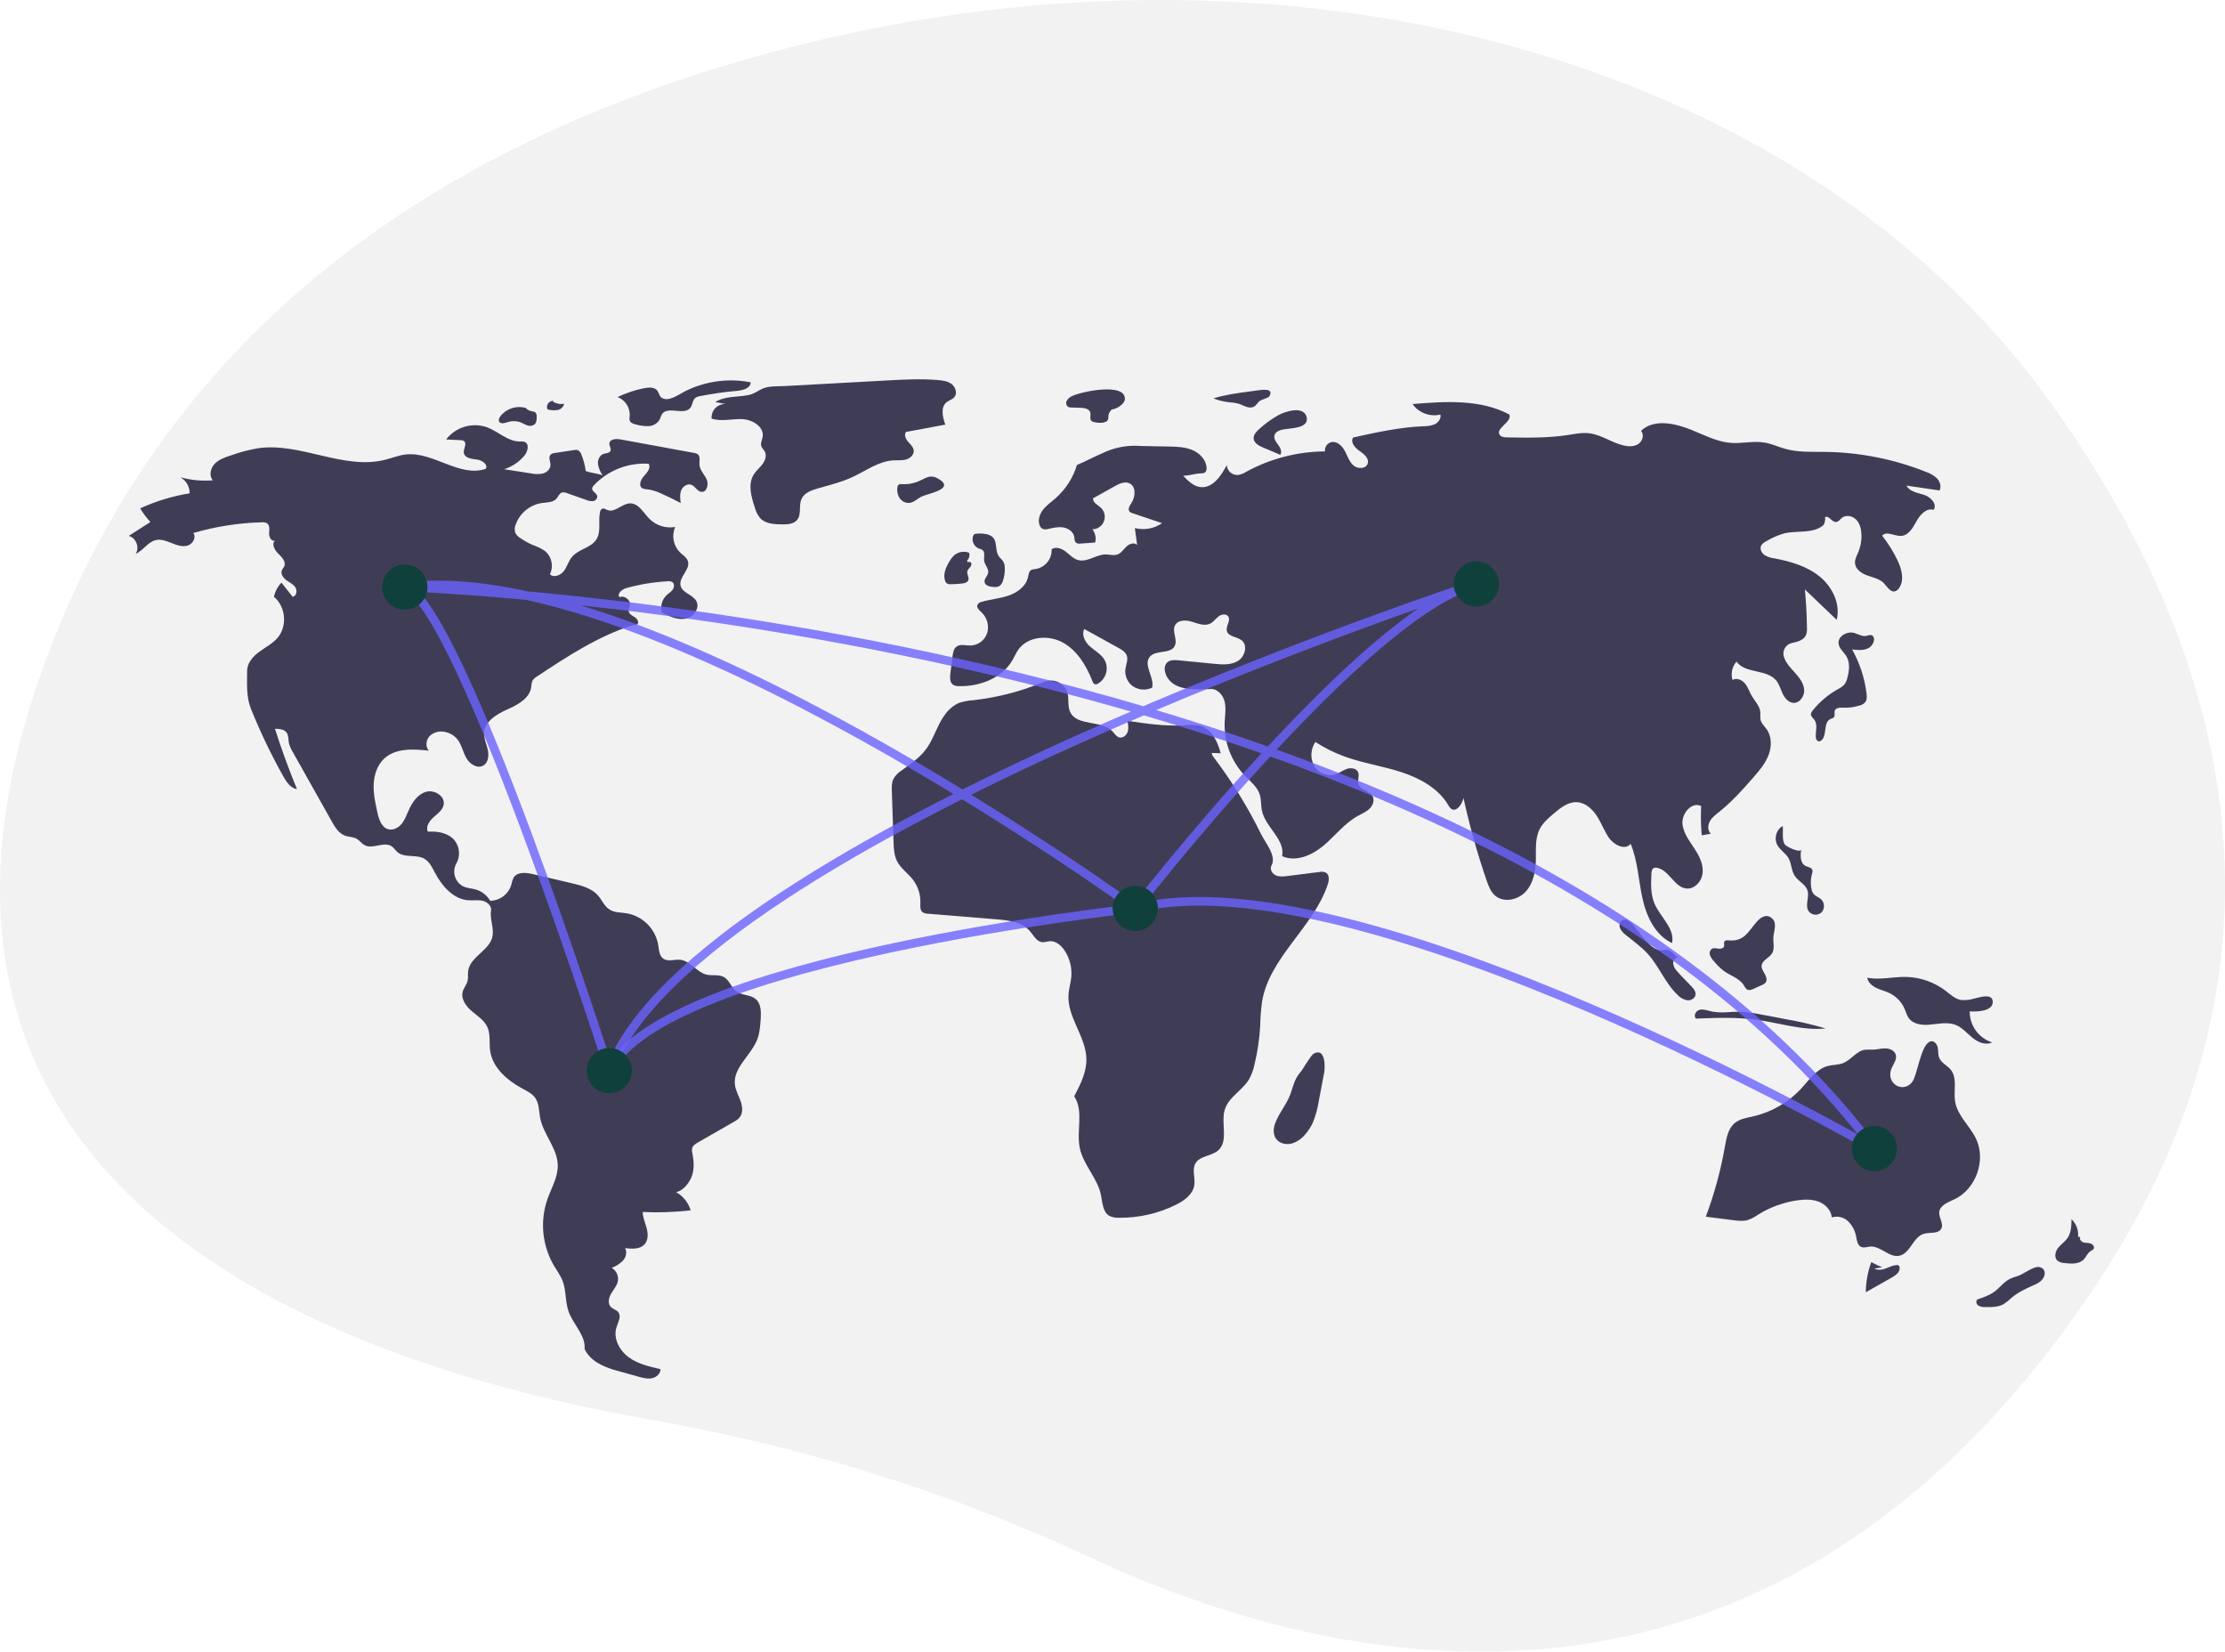 <svg width="516" height="383" viewBox="0 0 516 383" fill="none" xmlns="http://www.w3.org/2000/svg">
<g clip-path="url(#clip0_303_1250)">
<path d="M475.373 93.102C416.808 11.666 293.092 -21.367 171.422 14.211C107.098 33.02 45.078 70.707 14.343 143.681C-40.6 274.129 74.76 315.792 150.192 329.07C186.668 335.49 221.021 346.276 252.413 360.96C308.891 387.378 408.861 410.787 484.245 300.744C538.883 220.984 514.383 147.346 475.373 93.102Z" fill="#F2F2F2"/>
<path d="M135.833 109.214C135.669 107.919 135.338 106.652 134.847 105.443C134.784 105.214 134.675 105.001 134.525 104.817C134.376 104.633 134.19 104.482 133.979 104.374C133.696 104.301 133.401 104.297 133.117 104.364L128.693 105.041C128.323 105.058 127.968 105.195 127.684 105.433C127.108 106.038 127.675 107.013 127.657 107.849C127.638 108.788 126.802 109.55 125.897 109.803C124.972 109.989 124.018 109.977 123.099 109.768L116.913 108.807C118.735 108.226 120.356 107.145 121.593 105.687C122.407 104.723 122.84 102.924 121.663 102.468C121.314 102.372 120.949 102.343 120.589 102.382C117.786 102.403 115.581 100.065 112.957 99.08C111.278 98.491 109.455 98.447 107.75 98.955C106.044 99.463 104.543 100.497 103.461 101.909L106.756 102.068C107.066 102.051 107.373 102.133 107.634 102.302C108.356 102.895 107.458 104.034 107.56 104.962C107.692 106.168 109.295 106.426 110.503 106.548C111.711 106.67 113.244 107.651 112.663 108.716C106.59 110.806 100.411 104.631 94.033 105.391C92.419 105.583 90.895 106.217 89.319 106.615C79.693 109.049 69.741 102.555 59.907 103.931C57.721 104.303 55.572 104.869 53.486 105.623C52.148 106.062 50.752 106.536 49.779 107.555C48.807 108.573 48.437 110.315 49.358 111.38C46.819 111.589 44.262 111.346 41.808 110.663C42.472 111.031 43.024 111.572 43.407 112.227C43.789 112.883 43.988 113.629 43.983 114.388C40.018 115.034 36.158 116.21 32.507 117.884C33.188 119.017 33.984 120.076 34.882 121.046L29.863 124.268C31.559 124.695 32.435 127.006 31.449 128.449C33.208 127.667 34.297 125.645 36.178 125.235C37.409 124.967 38.663 125.47 39.831 125.943C41 126.416 42.284 126.875 43.494 126.52C44.703 126.165 45.596 124.597 44.827 123.599C49.998 122.091 55.341 121.257 60.726 121.117C61.141 121.065 61.562 121.145 61.93 121.345C62.631 121.831 62.446 122.881 62.408 123.732C62.371 124.584 63.035 125.703 63.797 125.319C62.901 126.096 63.667 127.557 64.526 128.374C65.386 129.191 66.422 130.317 65.896 131.379C65.759 131.657 65.526 131.878 65.394 132.158C65.003 132.984 65.623 133.946 66.353 134.495C67.084 135.043 67.979 135.426 68.487 136.186C68.994 136.945 68.764 138.274 67.856 138.38L65.276 135.107C64.395 136.02 63.791 137.164 63.534 138.407C66.269 140.642 66.681 145.19 64.391 147.879C63.22 149.252 61.556 150.087 60.103 151.159C58.651 152.231 57.307 153.757 57.31 155.561C57.317 158.678 57.062 161.574 58.231 164.464C60.386 169.793 62.875 174.981 65.682 179.998C66.419 181.315 67.372 182.759 68.865 182.986C66.978 178.395 65.279 173.733 63.768 168.999C64.752 169.003 65.889 169.081 66.466 169.878C66.943 170.537 66.841 171.434 66.989 172.234C67.178 173.01 67.493 173.749 67.921 174.423L76.933 190.464C77.68 191.794 78.537 193.221 79.965 193.76C80.878 194.104 81.934 194.039 82.774 194.535C83.433 194.923 83.876 195.613 84.548 195.979C86.446 197.014 89.086 195.029 90.86 196.265C91.367 196.618 91.69 197.179 92.157 197.584C93.796 199.002 96.484 198.053 98.376 199.111C99.594 199.793 100.226 201.156 100.877 202.392C102.505 205.486 105.141 208.518 108.631 208.765C109.728 208.842 110.848 208.634 111.919 208.878C112.991 209.122 114.046 210.057 113.874 211.141C113.579 213.001 114.499 215.038 114.252 216.904C113.802 220.305 108.975 221.799 108.561 225.204C108.47 225.95 108.612 226.719 108.434 227.449C108.217 228.343 107.544 229.071 107.306 229.96C106.853 231.645 108.061 233.321 109.388 234.455C110.714 235.588 112.297 236.565 113.023 238.152C113.789 239.829 113.413 241.784 113.662 243.611C114.207 247.599 117.654 250.555 121.201 252.462C122.282 253.043 123.443 253.605 124.142 254.612C125.055 255.927 124.964 257.661 125.269 259.232C126.016 263.081 129.258 266.252 129.35 270.17C129.415 272.956 127.866 275.483 126.94 278.111C126.073 280.629 125.759 283.305 126.02 285.955C126.281 288.605 127.111 291.168 128.454 293.469C129.146 294.637 129.974 295.739 130.464 297.005C131.338 299.265 131.054 301.835 131.86 304.12C132.926 307.141 135.854 309.637 135.573 312.828C136.903 315.586 139.838 316.942 142.789 317.763L148.079 319.234C149.092 319.516 150.15 319.8 151.181 319.596C152.213 319.392 153.197 318.536 153.17 317.486C150.576 316.901 147.899 316.28 145.761 314.7C143.623 313.121 142.158 310.308 142.969 307.777C143.345 306.604 144.146 305.249 143.385 304.28C142.949 303.725 142.152 303.579 141.661 303.073C140.894 302.283 141.158 300.956 141.709 300.003C142.26 299.051 143.056 298.199 143.279 297.122C143.391 296.519 143.316 295.896 143.064 295.337C142.812 294.778 142.395 294.309 141.868 293.994C142.849 293.624 143.741 293.052 144.486 292.315C145.175 291.529 145.493 290.318 144.951 289.425C146.56 289.629 148.459 289.729 149.514 288.499C150.358 287.517 150.3 286.05 149.966 284.799C149.633 283.549 149.07 282.335 149.053 281.041C152.763 281.217 156.481 281.091 160.171 280.665C159.638 278.869 158.425 277.352 156.791 276.434C158.462 276.152 159.984 274.153 160.512 272.543C161.04 270.934 160.906 269.181 160.579 267.519C160.454 267.091 160.437 266.639 160.529 266.203C160.718 265.603 161.307 265.238 161.852 264.925L170.147 260.164C170.642 259.917 171.09 259.586 171.473 259.186C172.342 258.166 172.213 256.626 171.768 255.362C171.323 254.099 170.611 252.91 170.439 251.582C169.927 247.608 174.183 244.757 175.62 241.016C176.184 239.549 176.299 237.953 176.408 236.384C176.525 234.7 176.534 232.743 175.239 231.657C173.998 230.617 172.06 230.849 170.761 229.881C169.571 228.993 169.16 227.27 167.859 226.553C166.678 225.902 165.198 226.316 163.884 226.01C161.571 225.471 160.116 222.807 157.754 222.56C156.421 222.421 154.913 223.072 153.821 222.297C152.858 221.613 152.82 220.24 152.637 219.074C152.315 217.263 151.447 215.593 150.147 214.291C148.847 212.988 147.179 212.114 145.368 211.787C143.994 211.567 142.498 211.651 141.329 210.896C140.145 210.132 139.603 208.702 138.673 207.644C137.174 205.938 134.814 205.333 132.604 204.813L123.611 202.701C122.015 202.326 119.957 202.127 119.1 203.524C118.847 204.056 118.667 204.62 118.567 205.201C118.246 206.252 117.6 207.173 116.721 207.834C115.843 208.494 114.778 208.859 113.679 208.877C112.926 207.592 111.705 206.648 110.271 206.242C109.359 205.988 108.383 205.96 107.513 205.586C107.04 205.355 106.618 205.03 106.275 204.63C105.931 204.231 105.673 203.766 105.516 203.263C105.358 202.761 105.305 202.231 105.36 201.707C105.414 201.183 105.575 200.676 105.833 200.217C106.351 199.294 106.551 198.227 106.402 197.18C106.254 196.132 105.764 195.163 105.009 194.421C103.479 193.049 101.267 192.718 99.217 192.855C98.68 191.684 99.578 190.363 100.545 189.512C101.513 188.661 102.688 187.824 102.899 186.553C103.23 184.554 100.678 183.036 98.74 183.632C96.802 184.228 95.565 186.109 94.747 187.963C94.278 189.027 93.879 190.148 93.139 191.045C92.399 191.942 91.207 192.584 90.08 192.296C88.484 191.888 87.868 189.994 87.515 188.386C87.041 186.23 86.565 184.043 86.664 181.837C86.763 179.631 87.507 177.366 89.135 175.872C91.788 173.439 95.857 173.677 99.437 174.066C98.591 173.113 98.801 171.508 99.706 170.612C100.183 170.188 100.757 169.887 101.378 169.734C101.998 169.582 102.647 169.583 103.267 169.738C104.346 169.962 105.318 170.543 106.026 171.386C107.043 172.626 107.333 174.299 108.102 175.706C108.871 177.113 110.6 178.313 112.015 177.558C113.237 176.906 113.431 175.212 113.127 173.862C112.823 172.511 112.177 171.197 112.287 169.817C112.497 167.183 115.229 165.598 117.64 164.514C120.051 163.429 122.811 161.97 123.193 159.356C123.206 158.844 123.303 158.338 123.479 157.857C123.747 157.433 124.118 157.083 124.559 156.843C131.595 152.196 138.748 147.493 146.79 144.954C147.208 144.822 147.257 144.969 147.684 144.866C148.28 144.521 147.885 143.568 147.313 143.183C146.741 142.799 145.976 142.505 145.831 141.832C145.724 141.337 146.016 140.851 146.092 140.35C146.278 139.12 144.805 137.984 143.662 138.476C143.016 137.621 144.294 136.628 145.328 136.343C148.431 135.49 151.617 134.97 154.831 134.792C155.202 134.733 155.582 134.798 155.912 134.976C156.452 135.35 156.383 136.207 156.001 136.74C155.618 137.273 155.023 137.608 154.546 138.059C154.025 138.567 153.654 139.207 153.472 139.91C153.291 140.614 153.306 141.354 153.517 142.05C155.194 142.902 157.019 143.78 158.877 143.48C160.735 143.179 162.385 141.093 161.511 139.427C160.698 137.875 158.254 137.525 157.834 135.824C157.342 133.833 160.163 132.062 159.528 130.112C159.249 129.258 158.397 128.755 157.744 128.138C156.972 127.382 156.446 126.41 156.237 125.35C156.028 124.29 156.144 123.192 156.571 122.199C155.506 122.387 154.412 122.316 153.38 121.993C152.348 121.671 151.409 121.105 150.64 120.345C149.222 118.914 148.09 116.658 146.076 116.722C144.228 116.781 142.636 118.936 140.907 118.278C140.482 118.116 140.034 117.787 139.622 117.98C139.487 118.068 139.373 118.185 139.29 118.323C139.207 118.46 139.157 118.615 139.142 118.775C138.703 120.874 139.458 123.265 138.314 125.078C137.069 127.051 134.188 127.325 132.678 129.104C131.858 130.07 131.541 131.371 130.787 132.39C130.034 133.408 128.435 134.056 127.531 133.168C127.975 132.255 128.097 131.219 127.875 130.228C127.654 129.238 127.102 128.351 126.312 127.714C125.472 127.167 124.567 126.727 123.618 126.405C122.558 125.957 121.549 125.395 120.61 124.73C120.139 124.446 119.756 124.037 119.505 123.549C119.306 122.937 119.333 122.275 119.581 121.681C120.039 120.368 120.848 119.204 121.92 118.317C122.991 117.429 124.285 116.851 125.662 116.644C126.866 116.481 128.267 116.538 129.063 115.622C129.485 115.137 129.706 114.404 130.318 114.207C130.709 114.128 131.116 114.178 131.476 114.349L135.969 115.93C136.471 116.156 137.022 116.247 137.57 116.194C137.841 116.158 138.089 116.02 138.263 115.808C138.437 115.597 138.525 115.328 138.508 115.054C138.365 114.309 137.216 113.951 137.321 113.199C137.379 112.955 137.511 112.735 137.697 112.567C139.319 110.843 141.302 109.498 143.504 108.629C145.707 107.76 148.074 107.388 150.437 107.54C151.005 108.471 150.108 109.573 149.361 110.367C148.615 111.162 148.015 112.581 148.918 113.193C149.288 113.382 149.699 113.474 150.114 113.462C151.22 113.612 152.295 113.938 153.298 114.427C154.851 115.102 156.374 115.841 157.867 116.644C157.735 115.66 157.609 114.624 157.982 113.704C158.355 112.784 159.416 112.063 160.342 112.421C161.235 112.766 161.693 113.947 162.644 114.055C163.912 114.2 164.413 112.327 163.883 111.166C163.353 110.005 162.304 109.033 162.216 107.76C162.157 106.902 162.484 105.837 161.798 105.317C161.554 105.16 161.276 105.063 160.988 105.033L143.848 101.881C142.83 101.694 141.359 101.837 141.314 102.87C141.289 103.447 141.805 104.018 141.576 104.548C141.332 105.114 140.532 105.062 139.949 105.262C139.044 105.573 138.59 106.646 138.677 107.598C138.836 108.544 139.203 109.443 139.751 110.231C138.636 109.765 136.948 109.679 135.833 109.214Z" fill="#3F3D56"/>
<path d="M122.157 94.674C121.076 94.317 119.911 94.3 118.821 94.627C117.73 94.953 116.766 95.607 116.06 96.499C115.778 96.87 115.541 97.382 115.777 97.784C116.116 98.361 116.979 98.133 117.615 97.927C118.55 97.593 119.568 97.569 120.518 97.858C121.116 98.062 121.651 98.425 122.251 98.622C122.543 98.744 122.863 98.784 123.176 98.739C123.489 98.693 123.784 98.563 124.029 98.362C124.441 97.943 124.467 97.29 124.468 96.702C124.496 96.505 124.481 96.305 124.422 96.115C124.363 95.925 124.262 95.751 124.127 95.605C123.887 95.466 123.617 95.386 123.34 95.372C122.719 95.257 122.158 94.929 121.753 94.445" fill="#3F3D56"/>
<path d="M128.337 92.955C128.095 92.942 127.854 92.991 127.637 93.098C127.419 93.205 127.233 93.366 127.096 93.565C126.959 93.765 126.876 93.996 126.854 94.237C126.832 94.478 126.873 94.721 126.972 94.942C127.715 95.144 128.491 95.195 129.254 95.091C129.635 95.032 129.989 94.861 130.273 94.601C130.557 94.341 130.757 94.003 130.849 93.629C129.951 93.793 129.024 93.616 128.249 93.133" fill="#3F3D56"/>
<path d="M149.073 90.083C147.051 90.513 145.087 91.179 143.222 92.069C144.101 92.407 144.849 93.018 145.354 93.812C145.86 94.607 146.097 95.543 146.03 96.481C145.951 96.842 145.96 97.216 146.056 97.572C146.271 98.093 146.894 98.288 147.441 98.422C148.425 98.721 149.452 98.852 150.479 98.809C150.993 98.782 151.492 98.628 151.931 98.36C152.37 98.092 152.735 97.719 152.994 97.274C153.143 96.852 153.317 96.439 153.517 96.039C154.829 94.042 158.727 96.456 160.136 94.526C160.632 93.846 160.587 92.823 161.234 92.284C161.569 92.049 161.956 91.901 162.363 91.854C165.196 91.291 168.058 90.884 170.935 90.634C172.299 90.515 174.076 90.026 174.088 88.658C168.952 87.65 163.626 88.366 158.94 90.695C157.251 91.54 155.018 93.317 153.391 92.197C152.782 91.778 152.812 90.648 151.974 90.176C151.117 89.694 149.983 89.89 149.073 90.083Z" fill="#3F3D56"/>
<path d="M165.869 93.222L168.28 93.685C167.836 93.665 167.393 93.74 166.981 93.905C166.568 94.07 166.196 94.321 165.888 94.641C165.581 94.961 165.345 95.343 165.197 95.762C165.048 96.18 164.991 96.625 165.029 97.068C167.287 97.821 169.748 97.088 172.126 97.188C174.504 97.288 177.271 98.986 176.865 101.33C176.743 102.038 176.333 102.747 176.546 103.434C176.695 103.915 177.12 104.257 177.36 104.7C177.86 105.624 177.461 106.793 176.829 107.633C176.198 108.473 175.35 109.143 174.796 110.036C173.418 112.256 174.201 115.127 175.022 117.607C175.259 118.544 175.697 119.419 176.306 120.17C177.522 121.462 179.504 121.575 181.279 121.601C182.57 121.619 184.05 121.556 184.867 120.556C185.933 119.25 185.188 117.213 185.89 115.68C186.527 114.289 188.152 113.692 189.624 113.268C192.321 112.492 195.069 111.833 197.618 110.661C200.784 109.206 203.743 106.939 207.222 106.751C208.199 106.699 209.199 106.814 210.139 106.547C211.08 106.279 211.973 105.467 211.902 104.493C211.841 103.66 211.136 103.049 210.585 102.421C210.034 101.794 209.602 100.829 210.108 100.165L219.228 98.463C218.582 96.702 218.078 94.383 219.564 93.237C220.1 92.824 220.818 92.659 221.274 92.159C222.052 91.307 221.661 89.839 220.763 89.115C219.865 88.39 218.651 88.222 217.501 88.127C213.502 87.795 209.48 88.014 205.473 88.234C197.64 88.663 189.808 89.092 181.976 89.521C180.399 89.607 178.578 89.475 177.132 90.013C175.908 90.468 175.038 91.303 173.637 91.596C171.053 92.138 168.208 91.772 165.869 93.222Z" fill="#3F3D56"/>
<path d="M209.059 112.264C208.814 112.225 208.562 112.282 208.358 112.423C208.222 112.572 208.142 112.763 208.129 112.964C207.974 113.851 208.159 114.764 208.648 115.52C208.897 115.891 209.242 116.188 209.645 116.381C210.048 116.574 210.495 116.656 210.941 116.618C212.027 116.48 212.827 115.554 213.825 115.103C215.363 114.407 221.895 113.323 217.376 110.884C215.819 110.043 214.813 110.785 213.585 111.339C212.189 112.053 210.624 112.373 209.059 112.264Z" fill="#3F3D56"/>
<path d="M248.638 91.844C248.111 92.06 247.669 92.444 247.383 92.936C247.251 93.186 247.22 93.478 247.297 93.75C247.374 94.022 247.553 94.254 247.796 94.398C247.994 94.469 248.202 94.502 248.412 94.496L250.557 94.559C251.469 94.587 252.607 94.781 252.852 95.658C253.034 96.31 252.627 97.147 253.118 97.613C253.329 97.776 253.582 97.875 253.848 97.898C254.555 98.079 255.293 98.103 256.01 97.967C257.571 97.549 256.751 96.597 257.242 95.749C257.994 94.452 257.864 95.237 259.19 94.494C260.169 93.945 261.434 92.949 260.617 91.55C259.196 89.117 250.735 90.799 248.638 91.844Z" fill="#3F3D56"/>
<path d="M290.984 90.621L289.738 90.787C286.929 91.162 284.104 91.54 281.398 92.383C282.569 92.846 283.798 93.147 285.051 93.279C285.74 93.312 286.425 93.41 287.097 93.569C288.292 93.925 289.496 94.843 290.65 94.373C291.366 94.081 291.6 93.336 292.193 92.941C292.602 92.669 294.156 92.228 294.329 91.953C295.733 89.728 292.063 90.477 290.984 90.621Z" fill="#3F3D56"/>
<path d="M296.454 96.279C294.79 97.209 293.246 98.339 291.857 99.644C291.272 100.193 290.674 100.877 290.727 101.678C290.797 102.743 291.932 103.36 292.916 103.776L296.898 105.461C297.381 104.781 296.939 103.841 296.44 103.173C295.941 102.504 295.347 101.73 295.568 100.926C295.819 100.007 296.94 99.695 297.88 99.536C299.41 99.279 303.54 99.299 303.044 96.834C302.459 93.929 297.991 95.421 296.454 96.279Z" fill="#3F3D56"/>
<path d="M295.654 260.67C295.275 261.766 295.239 263.058 295.895 264.016C296.631 265.091 298.103 265.491 299.378 265.219C300.646 264.881 301.777 264.155 302.611 263.141C303.374 262.292 304.001 261.331 304.471 260.291C305.127 258.671 305.59 256.979 305.85 255.25L307.086 248.763C307.363 247.313 307.352 242.868 304.685 244.316C303.957 244.712 302.27 247.836 301.506 248.721C300.13 250.318 299.948 251.867 299.224 253.801C298.316 256.224 296.493 258.243 295.654 260.67Z" fill="#3F3D56"/>
<path d="M436.508 293.868C435.636 293.528 434.789 293.125 433.974 292.663C433.157 294.907 432.723 297.272 432.689 299.659L438.661 296.283C439.559 295.775 440.577 295.069 440.558 294.038C440.566 293.911 440.539 293.783 440.481 293.67C440.423 293.556 440.336 293.46 440.228 293.392C440.095 293.339 439.95 293.322 439.809 293.343C438.924 293.417 438.116 293.852 437.281 294.155C436.446 294.458 435.469 294.618 434.703 294.168" fill="#3F3D56"/>
<path d="M468.007 295.873C467.352 296.051 466.712 296.281 466.093 296.56C464.722 297.256 463.79 298.58 462.557 299.497C461.377 300.375 459.957 300.857 458.562 301.326C458.152 301.689 458.34 302.418 458.786 302.737C459.264 303.009 459.813 303.132 460.363 303.091C461.811 303.123 463.338 303.137 464.607 302.437C465.322 301.974 465.991 301.443 466.605 300.853C468.088 299.616 469.87 298.8 471.634 298.011C472.276 297.769 472.869 297.414 473.387 296.964C474.495 295.873 474.573 294.189 472.975 293.818C471.684 293.518 469.237 295.475 468.007 295.873Z" fill="#3F3D56"/>
<path d="M481.925 286.788C481.997 286.038 481.897 285.28 481.633 284.574C481.369 283.867 480.948 283.23 480.401 282.71C480.385 284.212 480.339 285.812 479.494 287.054C478.891 287.939 477.947 288.537 477.287 289.38C476.627 290.223 476.334 291.559 477.108 292.299C477.603 292.675 478.206 292.883 478.827 292.891C480.368 293.072 482.152 293.173 483.233 292.061C483.823 291.453 484.109 290.554 484.829 290.108C485.097 289.995 485.336 289.824 485.529 289.607C485.826 289.135 485.354 288.513 484.823 288.343C484.292 288.173 483.706 288.253 483.172 288.092C482.638 287.93 482.148 287.33 482.422 286.844" fill="#3F3D56"/>
<path d="M457.189 231.716C456.381 231.912 455.543 231.962 454.717 231.862C453.346 231.61 452.278 230.576 451.17 229.729C448.537 227.726 445.337 226.609 442.028 226.537C439.019 226.481 435.981 227.296 433.025 226.727C433.219 227.8 434.138 228.605 435.118 229.084C436.099 229.562 437.181 229.803 438.167 230.272C439.745 231.03 440.997 232.331 441.692 233.937C442.01 234.677 442.209 235.483 442.69 236.129C443.673 237.45 445.535 237.741 447.179 237.632C449.322 237.492 451.56 236.876 453.554 237.674C455.079 238.284 456.171 239.618 457.445 240.655C458.718 241.692 460.512 242.462 461.974 241.714C460.455 241.222 459.133 240.259 458.201 238.963C457.269 237.668 456.776 236.109 456.793 234.514C458.227 234.646 462.358 234.595 462.136 232.159C461.947 230.096 458.421 231.493 457.189 231.716Z" fill="#3F3D56"/>
<path d="M438.427 248.508C438.681 247.112 440.074 245.879 439.64 244.529C439.34 243.594 438.256 243.133 437.275 243.11C436.293 243.087 435.329 243.379 434.347 243.407C433.709 243.373 433.068 243.382 432.431 243.434C430.482 243.754 429.281 245.795 427.445 246.52C426.329 246.961 425.075 246.877 423.914 247.182C421.278 247.874 419.61 250.363 417.768 252.369C414.791 255.597 410.913 257.857 406.636 258.857C405.137 259.203 403.526 259.425 402.335 260.398C400.758 261.686 400.37 263.894 400.019 265.899C399.049 271.436 397.567 276.872 395.592 282.135L401.851 282.934C403.04 283.086 404.273 283.234 405.42 282.882C406.253 282.568 407.042 282.148 407.768 281.632C410.555 279.903 413.674 278.778 416.924 278.33C418.563 278.105 420.281 278.064 421.819 278.672C423.357 279.281 424.677 280.661 424.806 282.309C425.471 282.103 426.179 282.08 426.856 282.245C427.533 282.409 428.152 282.754 428.648 283.243C429.628 284.241 430.27 285.521 430.483 286.903C430.648 287.758 430.813 288.784 431.607 289.143C432.255 289.435 432.999 289.12 433.708 289.063C436.114 288.871 438.111 291.674 440.476 291.192C443.012 290.674 443.635 286.878 446.109 286.118C447.53 285.681 449.524 286.212 450.204 284.891C450.804 283.727 449.607 282.383 449.731 281.08C449.883 279.474 451.778 278.793 453.238 278.108C458.275 275.747 460.665 268.973 458.224 263.978C456.778 261.018 453.933 258.688 453.408 255.436C453.003 252.934 453.99 250.017 452.394 248.048C451.582 247.046 450.207 246.493 449.724 245.298C449.42 244.546 449.542 243.692 449.378 242.897C449.215 242.102 448.521 241.271 447.735 241.477C445.455 242.075 444.728 249.113 443.507 250.823C441.652 253.422 437.842 251.71 438.427 248.508Z" fill="#3F3D56"/>
<path d="M396.284 234.375C395.505 234.157 394.654 233.942 393.908 234.254C393.161 234.566 392.725 235.661 393.325 236.204C398.012 236.022 402.728 235.841 407.376 236.477C412.73 237.21 418.03 239.025 423.408 238.491C420.336 237.585 417.213 236.861 414.056 236.322L408.79 235.317C407.378 235.022 405.951 234.801 404.515 234.657C401.511 234.409 399.238 235.203 396.284 234.375Z" fill="#3F3D56"/>
<path d="M400.977 218.062C400.588 218.029 400.106 218.001 399.904 218.336C399.712 218.655 399.932 219.077 399.829 219.435C399.688 219.925 399.046 220.05 398.541 219.983C398.036 219.917 397.489 219.757 397.041 220C396.814 220.155 396.644 220.38 396.555 220.64C396.467 220.9 396.465 221.182 396.55 221.443C396.733 221.962 397.029 222.433 397.417 222.824C398.079 223.657 398.833 224.413 399.665 225.078C401.276 226.266 403.459 226.838 404.474 228.563C404.617 228.898 404.837 229.194 405.116 229.427C405.603 229.735 406.238 229.501 406.763 229.261L408.601 228.422C408.932 228.303 409.228 228.102 409.461 227.838C409.881 227.269 409.623 226.459 409.27 225.845C408.918 225.232 408.466 224.597 408.542 223.894C408.677 222.64 410.29 222.16 410.954 221.087C411.623 220.005 411.187 218.612 411.264 217.343C411.355 215.859 412.288 213.928 410.786 212.819C409.51 211.877 408.291 212.747 407.374 213.788C405.442 215.982 404.529 218.358 400.977 218.062Z" fill="#3F3D56"/>
<path d="M412.136 195.886C412.764 197.087 414.072 197.804 414.757 198.973C415.499 200.241 415.414 201.879 416.219 203.107C417.045 204.368 418.706 205.037 419.169 206.471C419.675 208.036 418.528 209.939 419.442 211.306C419.613 211.53 419.828 211.716 420.074 211.852C420.32 211.988 420.592 212.072 420.872 212.097C421.152 212.123 421.434 212.09 421.701 212.001C421.968 211.912 422.213 211.769 422.422 211.58C422.807 211.161 423.014 210.607 422.997 210.038C422.98 209.469 422.741 208.929 422.332 208.533C421.79 208.039 421.013 207.826 420.561 207.25C420.326 206.918 420.169 206.536 420.102 206.134C419.856 204.975 419.895 203.774 420.217 202.633C420.338 202.344 420.369 202.025 420.305 201.718C420.102 201.127 419.301 201.085 418.739 200.81C417.462 200.188 417.493 198.387 417.716 196.985C417.568 197.919 414.24 196.331 413.892 195.802C413.2 194.752 413.576 192.726 413.439 191.565C411.945 192.285 411.369 194.418 412.136 195.886Z" fill="#3F3D56"/>
<path d="M378.615 214.363C378.001 213.676 377.076 212.957 376.252 213.371C375.624 213.687 375.451 214.556 375.697 215.214C375.997 215.854 376.459 216.404 377.037 216.81C378.753 218.224 380.601 219.501 382.098 221.144C384.776 224.086 386.195 228.055 389.109 230.765C389.694 231.394 390.47 231.813 391.316 231.959C392.165 232.038 393.118 231.495 393.216 230.649C393.296 229.952 392.81 229.328 392.335 228.812C391.203 227.581 389.964 226.449 388.896 225.164C388.402 224.67 388.092 224.023 388.017 223.329C388.011 222.637 388.643 221.913 389.314 222.084C388.498 221.876 387.892 220.517 386.695 220.262C385.694 220.049 385.452 220.668 384.26 220.157C381.988 219.184 380.206 216.143 378.615 214.363Z" fill="#3F3D56"/>
<path d="M432 147.469C431.349 147.276 430.708 147.047 430.081 146.784C428.394 146.278 426.162 147.517 426.387 149.263C426.536 150.422 427.616 151.204 428.213 152.21C429.098 153.702 428.862 155.594 428.397 157.265C428.283 157.782 428.066 158.272 427.759 158.703C427.329 159.159 426.816 159.528 426.247 159.79C423.969 161.067 421.96 162.772 420.331 164.812C420.154 165.001 420.031 165.233 419.974 165.485C419.893 166.075 420.486 166.504 420.821 166.995C421.566 168.087 421.028 169.557 421.101 170.876C421.09 171.062 421.127 171.249 421.208 171.417C421.288 171.586 421.411 171.731 421.564 171.839C422.013 172.066 422.544 171.679 422.788 171.239C423.595 169.778 422.987 167.432 424.501 166.727C424.788 166.594 425.135 166.538 425.326 166.287C425.629 165.888 425.337 165.297 425.49 164.82C425.721 164.104 426.701 164.072 427.453 164.104C428.748 164.158 430.043 163.986 431.279 163.595C431.763 163.48 432.204 163.225 432.545 162.862C432.998 162.298 432.958 161.495 432.867 160.777C432.414 157.199 431.28 153.741 429.526 150.589C430.856 150.758 432.303 150.906 433.451 150.213C434.094 149.825 434.864 148.665 434.546 147.875C434.041 146.627 433.131 147.678 432 147.469Z" fill="#3F3D56"/>
<path d="M261.471 167.148C261.63 168.001 261.787 168.9 261.507 169.721C261.227 170.543 260.347 171.229 259.516 170.978C258.871 170.782 258.498 170.134 258.04 169.64C255.493 166.892 249.746 168.483 248.173 165.084C247.53 163.696 247.967 162.034 247.529 160.569C247.252 159.723 246.703 158.992 245.966 158.492C245.229 157.991 244.346 157.75 243.457 157.805C242.646 157.922 241.856 158.158 241.113 158.504C236.138 160.495 230.916 161.8 225.588 162.384C224.576 162.446 223.574 162.628 222.605 162.927C220.418 163.719 218.923 165.746 217.86 167.813C216.796 169.881 216.011 172.12 214.585 173.957C213.086 175.888 210.986 177.24 209.027 178.702C208.272 179.188 207.644 179.846 207.194 180.622C206.769 181.494 206.793 182.507 206.826 183.476L207.226 195.239C207.278 196.752 207.342 198.32 208.02 199.674C208.866 201.364 210.538 202.472 211.698 203.966C212.881 205.501 213.498 207.397 213.443 209.334C213.418 210.113 213.341 211.034 213.948 211.523C214.317 211.762 214.749 211.886 215.189 211.88L231.114 213.182C233.915 213.411 237.019 213.788 238.848 215.92C239.711 216.927 240.405 218.374 241.727 218.482C242.294 218.529 242.846 218.296 243.413 218.251C244.844 218.138 246.101 219.223 246.894 220.419C248.095 222.241 248.64 224.417 248.44 226.589C248.31 227.953 247.887 229.278 247.796 230.645C247.448 235.846 251.861 240.365 251.946 245.576C251.996 248.642 250.54 251.506 249.12 254.224C251.412 257.693 249.535 262.312 250.448 266.367C251.313 270.215 254.524 273.227 255.323 277.089C255.69 278.856 255.711 281.032 257.271 281.942C257.955 282.276 258.714 282.428 259.475 282.383C264.06 282.438 268.593 281.406 272.703 279.374C274.632 278.417 276.632 276.989 276.968 274.864C277.24 273.15 276.37 271.233 277.256 269.74C278.299 267.98 280.972 268.12 282.507 266.767C284.997 264.572 283.055 260.386 284.064 257.225C284.971 254.384 288.093 252.874 289.641 250.324C290.25 249.227 290.687 248.043 290.937 246.814C291.646 243.876 292.087 240.88 292.255 237.863C292.296 236.029 292.432 234.199 292.661 232.38C294.329 222.021 304.577 215.085 307.905 205.134C308.222 204.183 308.372 202.918 307.526 202.38C307.024 202.141 306.455 202.081 305.914 202.211L298.573 203.136C297.662 203.251 296.695 203.358 295.858 202.98C295.02 202.601 294.42 201.543 294.864 200.739C296.111 198.482 293.547 195.63 292.407 193.318C289.339 187.09 285.684 181.169 281.494 175.632C281.226 175.348 281.058 174.983 281.016 174.594L283.099 174.664C282.396 172.142 281.235 169.382 278.783 168.46C277.402 167.94 275.872 168.12 274.398 168.2C270.176 168.431 265.65 167.794 261.471 167.148Z" fill="#3F3D56"/>
<path d="M274.401 110.321C275.506 111.493 276.744 112.736 278.343 112.941C281.166 113.302 283.196 110.384 284.488 107.85C284.536 108.496 284.834 109.098 285.319 109.528C285.805 109.957 286.438 110.181 287.086 110.151C287.783 110.034 288.448 109.774 289.04 109.388C294.634 106.333 300.899 104.715 307.274 104.678C307.213 104.195 307.333 103.707 307.61 103.308C307.888 102.908 308.304 102.626 308.778 102.514C310.074 102.258 311.241 103.377 311.867 104.541C312.492 105.704 312.882 107.052 313.875 107.923C314.868 108.793 316.792 108.755 317.184 107.495C317.561 106.284 316.299 105.252 315.25 104.538C314.202 103.825 313.097 102.504 313.803 101.451C319.159 100.266 324.548 99.077 330.029 98.841C330.962 98.874 331.892 98.714 332.761 98.371C333.596 97.961 334.261 97.031 334.036 96.128C332.84 96.409 331.587 96.328 330.438 95.894C329.288 95.461 328.294 94.695 327.581 93.695C335.186 93.068 343.275 92.534 350.014 96.109C350.823 97.844 346.701 99.288 347.804 100.853C348.156 101.352 348.861 101.41 349.471 101.422C354.155 101.508 358.865 101.594 363.496 100.887C365.188 100.629 366.898 100.264 368.596 100.474C371.426 100.822 373.847 102.709 376.631 103.324C377.764 103.575 379.034 103.583 379.99 102.925C380.945 102.266 381.355 100.766 380.573 99.91C383.194 97.343 387.544 97.979 391.002 99.209C394.461 100.437 397.737 102.42 401.397 102.693C404.021 102.89 406.682 102.184 409.276 102.633C410.905 102.915 412.422 103.639 414.015 104.084C417.028 104.926 420.214 104.748 423.342 104.789C431.323 104.896 439.216 106.464 446.632 109.413C447.596 109.727 448.48 110.249 449.221 110.942C449.911 111.68 450.263 112.827 449.799 113.725L442.136 112.606C442.858 114.027 444.726 114.269 446.243 114.759C447.76 115.248 449.332 116.922 448.421 118.229C446.777 117.706 445.288 119.348 444.458 120.859C443.628 122.37 442.616 124.179 440.894 124.271C439.351 124.353 437.486 123.041 436.481 124.213C437.87 125.964 439.059 127.863 440.027 129.877C441.02 131.945 441.727 134.55 440.385 136.411C440.174 136.743 439.853 136.991 439.479 137.113C438.382 137.39 437.67 136.05 436.884 135.237C435.893 134.214 434.395 133.924 433.053 133.444C431.712 132.964 430.298 132.019 430.193 130.599C430.128 129.716 430.595 128.894 430.939 128.078C431.517 126.701 431.769 125.21 431.677 123.72C431.602 122.521 431.266 121.275 430.404 120.437C429.543 119.6 428.055 119.334 427.131 120.101C426.699 120.459 426.353 121.031 425.793 121.053C424.803 121.091 424.042 119.366 423.246 119.954C423.339 120.582 423.209 121.222 422.878 121.763C420.501 123.829 416.849 122.955 413.784 123.685C412.327 124.102 410.932 124.711 409.635 125.496C409.15 125.703 408.738 126.049 408.449 126.49C408.067 127.233 408.488 128.185 409.163 128.679C409.878 129.117 410.681 129.391 411.515 129.481C415.252 130.188 419.042 131.283 421.992 133.681C424.942 136.079 426.876 140.043 425.943 143.726L418.575 136.691C418.855 139.645 419.013 142.607 419.051 145.577C419.099 146.157 419.019 146.741 418.818 147.287C418.292 148.446 416.869 148.836 415.621 149.092C415.274 149.158 414.945 149.296 414.656 149.498C414.366 149.7 414.122 149.961 413.941 150.264C413.759 150.567 413.644 150.904 413.602 151.255C413.561 151.605 413.594 151.961 413.699 152.297C414.142 153.741 415.248 154.867 416.26 155.988C417.271 157.11 418.267 158.384 418.4 159.889C418.532 161.393 417.396 163.088 415.889 162.984C414.746 162.905 413.898 161.882 413.411 160.846C412.923 159.81 412.633 158.656 411.901 157.776C409.684 155.112 404.705 156.253 402.719 153.413C402.213 153.987 401.861 154.68 401.699 155.428C401.536 156.175 401.568 156.952 401.79 157.684C402.714 157.106 403.979 157.643 404.673 158.483C405.367 159.323 405.694 160.399 406.24 161.342C406.975 162.615 408.146 163.743 408.249 165.21C408.221 165.764 408.231 166.32 408.277 166.873C408.459 167.761 409.21 168.399 409.731 169.142C410.944 170.869 410.884 173.243 410.102 175.203C409.321 177.164 407.917 178.802 406.527 180.39C404.098 183.164 401.62 185.922 398.741 188.225C397.919 188.883 397.043 189.529 396.531 190.448C396.019 191.367 395.993 192.657 396.779 193.356C396.217 193.384 395.208 193.661 394.645 193.689C394.447 191.434 394.404 189.168 394.516 186.906C392.296 185.841 389.906 188.694 390.192 191.138C390.479 193.583 392.248 195.544 393.508 197.659C394.429 199.206 395.113 201.009 394.806 202.782C394.498 204.555 392.914 206.191 391.12 206.035C388.266 205.786 387.072 201.692 384.246 201.224C383.997 201.165 383.735 201.191 383.502 201.297C383.083 201.527 383.01 202.088 382.986 202.566C382.871 204.91 382.771 207.347 383.686 209.509C385.026 212.67 388.487 215.326 387.761 218.682C383.85 216.865 381.817 212.483 380.893 208.273C379.97 204.063 379.816 199.644 378.161 195.664C376.905 197.274 374.263 195.943 373.115 194.255C372.027 192.654 371.356 190.802 370.3 189.18C369.244 187.557 367.626 186.105 365.692 186.016C363.663 185.922 361.904 187.313 360.357 188.627C359.085 189.708 357.778 190.831 357.035 192.325C355.953 194.499 356.236 197.062 356.183 199.49C356.127 202.114 355.571 204.883 353.781 206.804C351.991 208.725 348.687 209.395 346.712 207.663C345.682 206.759 345.182 205.409 344.738 204.112C342.595 197.863 340.811 191.497 339.393 185.044C339.061 186.517 337.767 188.415 336.531 187.548C336.253 187.315 336.029 187.025 335.871 186.699C333.565 182.793 329.295 180.451 324.98 179.046C320.665 177.641 316.125 176.986 311.858 175.443C309.467 174.577 307.183 173.44 305.052 172.055C304.508 172.852 304.191 173.782 304.133 174.745C304.076 175.709 304.28 176.67 304.725 177.527C305.671 179.201 307.813 180.17 309.646 179.585C310.594 179.282 311.394 178.625 312.334 178.3C313.274 177.976 314.536 178.135 314.947 179.04C315.341 179.907 314.746 180.955 315.041 181.859C315.49 183.237 317.57 183.343 318.297 184.597C318.838 185.529 318.392 186.768 317.62 187.521C316.848 188.273 315.817 188.686 314.874 189.21C311.815 190.91 309.639 193.812 306.965 196.07C304.292 198.328 300.519 199.976 297.333 198.528C298.092 194.685 293.511 191.863 292.668 188.037C292.391 186.778 292.534 185.44 292.138 184.213C291.565 182.436 289.987 181.214 288.693 179.868C287.124 178.217 285.901 176.269 285.097 174.138C284.293 172.007 283.924 169.737 284.013 167.462C284.083 165.881 284.373 164.274 284.013 162.732C283.652 161.191 282.375 159.699 280.793 159.769C277.179 159.929 272.626 160.197 270.73 157.119C270.053 156.02 269.758 154.411 270.737 153.569C271.427 152.975 272.446 153.031 273.352 153.12L281.496 153.921C283.4 154.108 285.459 154.262 287.093 153.267C288.728 152.272 289.436 149.631 287.922 148.461C286.817 147.606 284.836 147.652 284.514 146.292C284.246 145.16 285.501 143.875 284.823 142.928C284.338 142.249 283.245 142.438 282.584 142.946C281.922 143.455 281.441 144.199 280.701 144.584C279.401 145.26 277.849 144.617 276.451 144.18C275.053 143.743 273.179 143.706 272.501 145.003C271.742 146.454 273.173 148.356 272.421 149.81C271.426 151.732 268.056 150.638 266.659 152.291C265.055 154.189 267.75 157.018 267.209 159.442C266.519 159.784 265.751 159.941 264.982 159.897C264.213 159.854 263.468 159.612 262.82 159.196C262.183 158.763 261.675 158.165 261.351 157.467C261.027 156.768 260.898 155.995 260.978 155.23C261.112 154.139 261.681 153.026 261.3 151.996C260.991 151.162 260.154 150.666 259.376 150.237L251.463 145.867C250.728 147.229 251.657 148.917 252.819 149.94C253.98 150.963 255.435 151.734 256.198 153.08C256.681 154.013 256.789 155.094 256.501 156.104C256.212 157.114 255.549 157.975 254.647 158.513C254.533 158.591 254.405 158.644 254.269 158.667C254.134 158.691 253.995 158.685 253.862 158.65C253.736 158.575 253.626 158.477 253.538 158.359C253.451 158.242 253.388 158.108 253.353 157.966C251.957 154.396 249.861 150.875 246.51 149.01C243.158 147.145 238.342 147.529 236.145 150.671C235.623 151.417 235.272 152.267 234.818 153.056C232.402 157.248 227.222 159.233 222.383 159.103C221.91 159.13 221.439 159.019 221.027 158.785C220.244 158.245 220.28 157.1 220.399 156.158L220.907 152.159C221.009 151.356 221.157 150.469 221.793 149.968C222.69 149.261 223.983 149.707 225.124 149.69C225.989 149.65 226.821 149.345 227.506 148.816C228.192 148.288 228.698 147.561 228.956 146.735C229.187 145.901 229.186 145.02 228.952 144.187C228.719 143.354 228.262 142.6 227.632 142.007C227.109 141.516 226.406 140.899 226.683 140.237C226.793 140.054 226.942 139.897 227.119 139.778C227.297 139.658 227.498 139.579 227.71 139.546C229.76 138.951 231.927 138.795 233.944 138.093C235.96 137.391 237.916 135.954 238.393 133.874C238.54 133.237 238.606 132.465 239.179 132.149C239.467 132.028 239.775 131.965 240.087 131.964C241.181 131.808 242.176 131.249 242.878 130.397C243.579 129.545 243.936 128.462 243.878 127.36C244.845 126.685 246.199 127.181 247.134 127.899C248.069 128.617 248.894 129.565 250.032 129.874C252.152 130.451 254.2 128.575 256.397 128.566C257.321 128.563 258.278 128.889 259.147 128.576C260.028 128.259 260.554 127.382 261.231 126.735C261.907 126.087 263.094 125.692 263.718 126.39L263.186 122.454C264.257 122.724 265.374 122.762 266.461 122.566C267.548 122.37 268.58 121.943 269.489 121.315L262.616 118.995C262.376 118.935 262.156 118.817 261.973 118.651C261.473 118.114 261.97 117.276 262.376 116.665C263.348 115.202 263.511 112.794 261.913 112.066C260.822 111.569 259.569 112.166 258.522 112.749L253.506 115.544C253.346 116.497 254.512 117.037 255.235 117.679C255.672 118.067 255.981 118.578 256.122 119.146C256.263 119.713 256.229 120.309 256.025 120.857C255.82 121.405 255.455 121.878 254.977 122.214C254.498 122.55 253.929 122.734 253.344 122.741C253.675 123.17 253.904 123.668 254.016 124.198C254.127 124.728 254.118 125.276 253.989 125.802L250.614 126.044C250.235 126.12 249.842 126.043 249.52 125.831C249.159 125.51 249.207 124.949 249.124 124.474C248.922 123.327 247.798 122.523 246.651 122.317C245.504 122.111 244.331 122.375 243.195 122.636C242.713 122.809 242.184 122.797 241.71 122.602C241.438 122.425 241.232 122.165 241.122 121.86C240.624 120.654 241.09 119.236 241.889 118.205C242.689 117.173 243.784 116.419 244.767 115.56C247.118 113.499 248.845 110.821 249.754 107.831C251.612 107.053 253.535 105.996 255.393 105.218C258.258 103.769 261.47 103.147 264.669 103.422L270.962 103.542C272.825 103.578 274.738 103.623 276.461 104.333C278.183 105.043 279.697 106.578 279.816 108.436C279.852 108.646 279.833 108.862 279.763 109.064C279.692 109.265 279.572 109.445 279.412 109.587C279.169 109.72 278.894 109.782 278.617 109.766C276.879 109.827 276.139 110.26 274.401 110.321Z" fill="#3F3D56"/>
<path d="M224.247 130.027C224.493 129.794 224.67 129.499 224.759 129.172C224.847 128.846 224.844 128.501 224.749 128.176C224.151 127.946 223.5 127.887 222.87 128.005C222.24 128.124 221.656 128.417 221.183 128.849C220.81 129.226 220.489 129.65 220.228 130.111C219.401 131.459 218.67 133.07 219.149 134.576C219.188 134.741 219.259 134.896 219.359 135.032C219.459 135.168 219.585 135.283 219.73 135.37C219.944 135.456 220.176 135.493 220.407 135.476C221.318 135.475 222.228 135.419 223.132 135.309C223.687 135.241 224.332 135.084 224.546 134.568C224.829 133.889 224.146 133.122 224.345 132.414C224.476 132.098 224.674 131.814 224.926 131.582C225.051 131.465 225.147 131.321 225.207 131.161C225.266 131.001 225.288 130.829 225.269 130.659C225.189 130.327 224.68 130.138 224.497 130.427" fill="#3F3D56"/>
<path d="M228.971 123.908C228.161 123.722 227.327 123.67 226.501 123.753C226.318 123.747 226.137 123.789 225.975 123.872C225.818 123.988 225.704 124.153 225.651 124.342C225.476 124.901 225.519 125.506 225.771 126.035C226.023 126.565 226.465 126.98 227.009 127.198C227.306 127.266 227.59 127.38 227.851 127.536C228.55 128.078 228.104 129.185 228.236 130.058C228.385 131.039 229.335 131.862 229.161 132.838C229.024 133.608 228.201 134.217 228.334 134.987C228.472 135.794 229.497 136.036 230.313 136.101C230.786 136.183 231.273 136.128 231.716 135.94C232.159 135.637 232.474 135.181 232.6 134.66C232.935 133.665 233.075 132.616 233.014 131.569C233.011 131.093 232.891 130.625 232.665 130.205C232.42 129.873 232.147 129.561 231.851 129.273C230.286 127.454 231.933 124.742 228.971 123.908Z" fill="#3F3D56"/>
<path opacity="0.8" d="M434.677 266.347C434.677 266.347 314.865 197.623 263.284 210.644C263.284 210.644 153.969 222.4 141.3 248.262C141.3 248.262 106.551 139.75 93.882 136.133" stroke="#6C63FF" stroke-width="2" stroke-miterlimit="10"/>
<path opacity="0.8" d="M141.3 248.262C161.389 194.729 342.375 135.41 342.375 135.41C316.675 141.921 263.284 210.644 263.284 210.644C263.284 210.644 150.349 128.538 93.882 136.133C93.882 136.133 342.556 144.272 434.677 266.347" stroke="#6C63FF" stroke-width="2" stroke-miterlimit="10"/>
<path d="M93.882 141.378C96.781 141.378 99.13 139.03 99.13 136.133C99.13 133.237 96.781 130.889 93.882 130.889C90.983 130.889 88.633 133.237 88.633 136.133C88.633 139.03 90.983 141.378 93.882 141.378Z" fill="#10403B"/>
<path d="M141.3 253.506C144.199 253.506 146.549 251.158 146.549 248.262C146.549 245.365 144.199 243.017 141.3 243.017C138.401 243.017 136.052 245.365 136.052 248.262C136.052 251.158 138.401 253.506 141.3 253.506Z" fill="#10403B"/>
<path d="M342.375 140.655C345.273 140.655 347.623 138.307 347.623 135.41C347.623 132.513 345.273 130.165 342.375 130.165C339.476 130.165 337.126 132.513 337.126 135.41C337.126 138.307 339.476 140.655 342.375 140.655Z" fill="#10403B"/>
<path d="M434.677 271.591C437.576 271.591 439.926 269.243 439.926 266.347C439.926 263.45 437.576 261.102 434.677 261.102C431.779 261.102 429.429 263.45 429.429 266.347C429.429 269.243 431.779 271.591 434.677 271.591Z" fill="#10403B"/>
<path d="M263.284 215.889C266.183 215.889 268.533 213.541 268.533 210.644C268.533 207.748 266.183 205.4 263.284 205.4C260.385 205.4 258.036 207.748 258.036 210.644C258.036 213.541 260.385 215.889 263.284 215.889Z" fill="#10403B"/>
</g>
<defs>
<clipPath id="clip0_303_1250">
<rect width="516" height="383" fill="white"/>
</clipPath>
</defs>
</svg>
